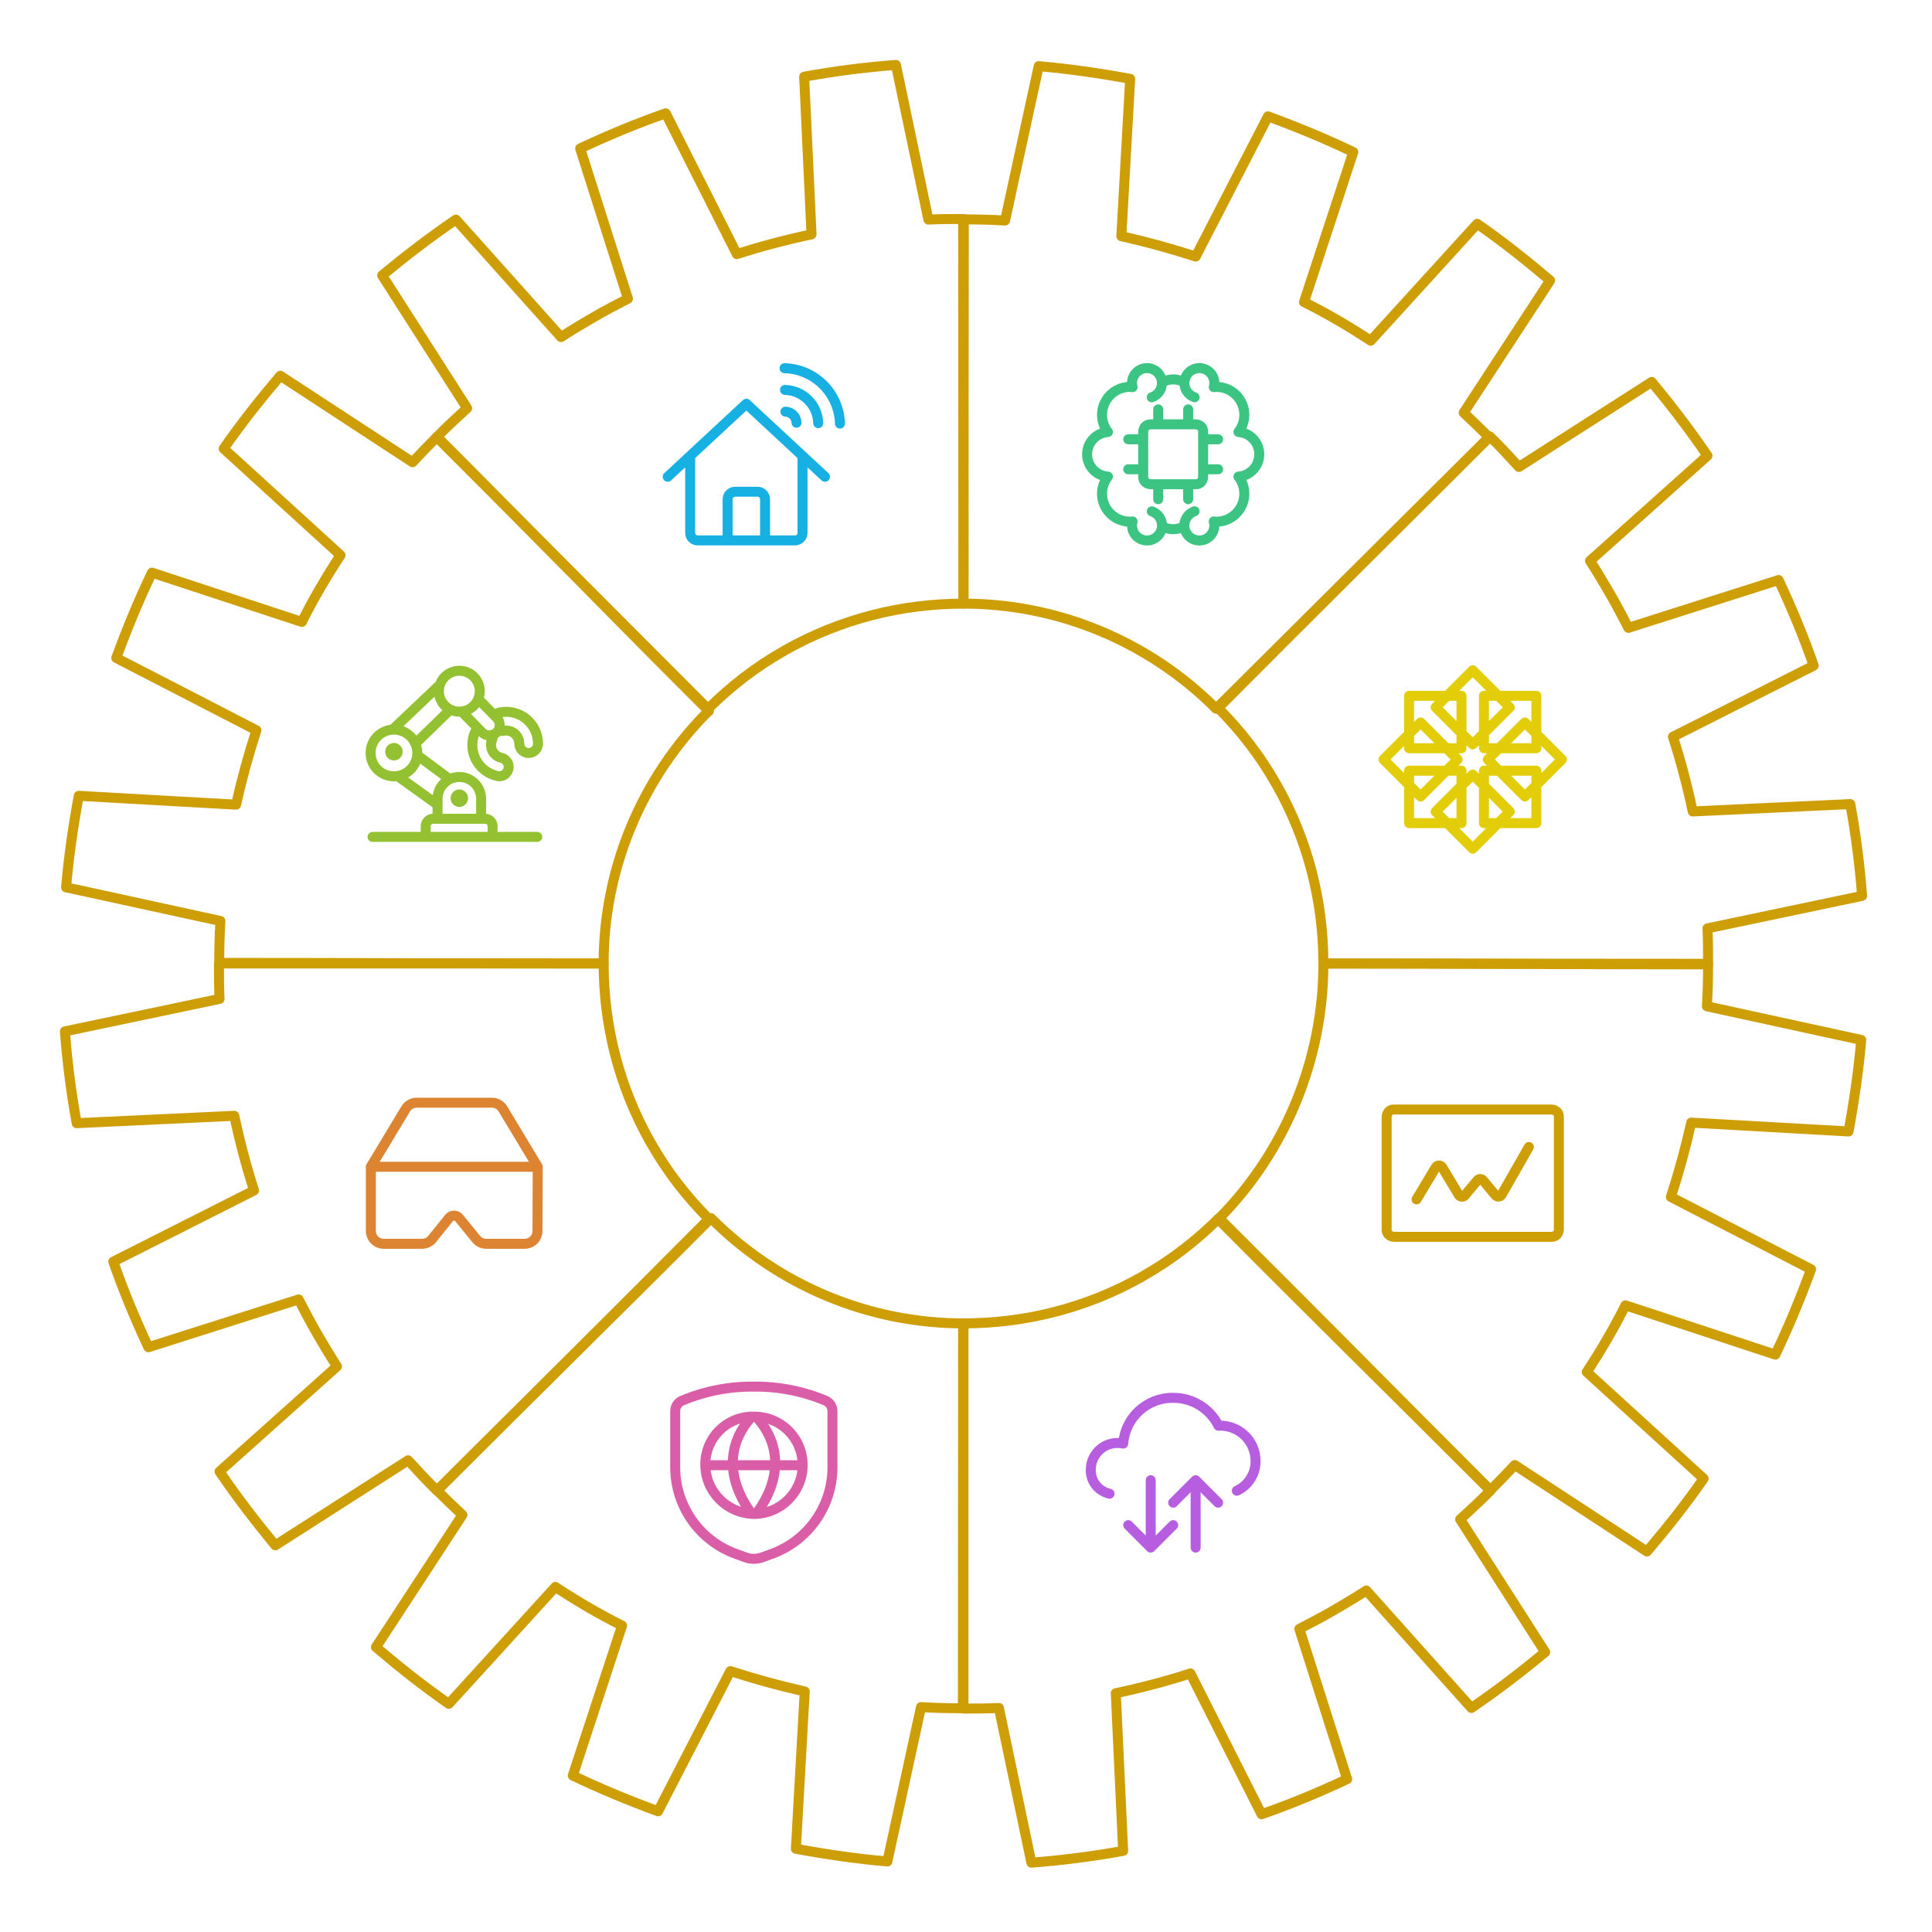 <?xml version="1.0" encoding="utf-8" standalone="yes"?>
<!DOCTYPE svg PUBLIC "-//W3C//DTD SVG 1.1//EN" "http://www.w3.org/Graphics/SVG/1.1/DTD/svg11.dtd">
<svg width="387" height="387" viewBox="0 0 387 387" style="fill:none;stroke:none;fill-rule:evenodd;clip-rule:evenodd;stroke-linecap:round;stroke-linejoin:round;stroke-miterlimit:1.5;" version="1.1" xmlns="http://www.w3.org/2000/svg" xmlns:xlink="http://www.w3.org/1999/xlink"><g id="items" style="isolation: isolate"><g id="blend" style="mix-blend-mode:normal"><g id="g-root-8.cu_sy_mahepr1ethxjf-fill" data-item-order="999870364" data-item-id="8.cu_sy_mahepr1ethxjf" data-item-class="Part Indexed Fill Stroke" data-item-index="8" data-renderer-id="0" transform="translate(183, 234)"></g><g id="g-root-7.cu_sy_mahepr1ethxje-fill" data-item-order="999870366" data-item-id="7.cu_sy_mahepr1ethxje" data-item-class="Part Indexed Fill Stroke" data-item-index="7" data-renderer-id="0" transform="translate(65.305, 234)"></g><g id="g-root-6.cu_sy_mahepr1ethxjd-fill" data-item-order="999870368" data-item-id="6.cu_sy_mahepr1ethxjd" data-item-class="Part Indexed Fill Stroke" data-item-index="6" data-renderer-id="0" transform="translate(234, 183)"></g><g id="g-root-5.cu_sy_v64eyn1ethwqo-fill" data-item-order="999870370" data-item-id="5.cu_sy_v64eyn1ethwqo" data-item-class="Part Indexed Fill Stroke" data-item-index="5" data-renderer-id="0" transform="translate(3, 182.996)"></g><g id="g-root-4.cu_sy_qqawu71ethwr3-fill" data-item-order="999870372" data-item-id="4.cu_sy_qqawu71ethwr3" data-item-class="Part Indexed Fill Stroke" data-item-index="4" data-renderer-id="0" transform="translate(234, 66.507)"></g><g id="g-root-3.cu_sy_zlxx331ethvye-fill" data-item-order="999870374" data-item-id="3.cu_sy_zlxx331ethvye" data-item-class="Part Indexed Fill Stroke" data-item-index="3" data-renderer-id="0" transform="translate(3.237, 65.265)"></g><g id="g-root-2.cu_sy_zlxx331ethvyd-fill" data-item-order="999870376" data-item-id="2.cu_sy_zlxx331ethvyd" data-item-class="Part Indexed Fill Stroke" data-item-index="2" data-renderer-id="0" transform="translate(182.929, 3.254)"></g><g id="g-root-1.cu_sy_zlxx331ethvyc-fill" data-item-order="999870378" data-item-id="1.cu_sy_zlxx331ethvyc" data-item-class="Part Indexed Indexed_1 Fill Stroke" data-item-index="1" data-renderer-id="0" transform="translate(66.547, 3)"></g><g id="g-root-home_4o7a2n1et9gr1-fill" data-item-order="1000000000" data-item-id="home_4o7a2n1et9gr1" data-item-class="Icon Stroke Indexed Indexed_1 InsideFill InsideColorFill" data-item-index="1" data-renderer-id="0" transform="translate(123, 63)"></g><g id="g-root-chip_1ly1bjz1et9ix7-fill" data-item-order="1000000000" data-item-id="chip_1ly1bjz1et9ix7" data-item-class="Icon Stroke Indexed InsideFill InsideColorFill" data-item-index="2" data-renderer-id="0" transform="translate(207, 63)"></g><g id="g-root-1_8dry71et9hja-fill" data-item-order="1000000000" data-item-id="1_8dry71et9hja" data-item-class="Icon Stroke Indexed InsideFill InsideColorFill" data-item-index="3" data-renderer-id="0" transform="translate(63, 123)"></g><g id="g-root-2_1ly1bjz1et9ix5-fill" data-item-order="1000000000" data-item-id="2_1ly1bjz1et9ix5" data-item-class="Icon Stroke Indexed InsideFill InsideColorFill" data-item-index="4" data-renderer-id="0" transform="translate(267, 124)"></g><g id="g-root-real_909xof1etawwa-fill" data-item-order="1000000000" data-item-id="real_909xof1etawwa" data-item-class="Icon Stroke Indexed InsideFill InsideColorFill" data-item-index="5" data-renderer-id="0" transform="translate(63, 207)"></g><g id="g-root-line_1qdutof1et9i4v-fill" data-item-order="1000000000" data-item-id="line_1qdutof1et9i4v" data-item-class="Icon Stroke Indexed InsideFill InsideColorFill" data-item-index="6" data-renderer-id="0" transform="translate(267, 207)"></g><g id="g-root-glob_1utobsv1et9i4g-fill" data-item-order="1000000000" data-item-id="glob_1utobsv1et9i4g" data-item-class="Icon Stroke Indexed InsideFill InsideColorFill" data-item-index="7" data-renderer-id="0" transform="translate(123, 267)"></g><g id="g-root-tran_1ly1bjz1et9ix6-fill" data-item-order="1000000000" data-item-id="tran_1ly1bjz1et9ix6" data-item-class="Icon Stroke Indexed InsideFill InsideColorFill" data-item-index="8" data-renderer-id="0" transform="translate(207, 267)"></g><g id="g-root-8.cu_sy_mahepr1ethxjf-stroke" data-item-order="999870364" data-item-id="8.cu_sy_mahepr1ethxjf" data-item-class="Part Indexed Fill Stroke" data-item-index="8" data-renderer-id="0" transform="translate(183, 234)"><g id="8.cu_sy_mahepr1ethxjf-stroke" fill="none" stroke-linecap="round" stroke-linejoin="round" stroke-miterlimit="4" stroke="#ce9e07" stroke-width="2"><g><path d="M 45.921 21.651C 34.556 28.101 22.217 31.084 10 31.084L 10 108.243C 12.365 108.243 14.729 108.243 17.094 108.125L 23.596 139.11C 29.744 138.637 35.833 137.868 41.98 136.745L 40.503 105.169C 45.527 104.104 50.493 102.803 55.458 101.207L 69.705 129.412C 75.498 127.402 81.173 125.037 86.847 122.376L 77.271 92.278C 79.576 91.095 81.823 89.913 84.069 88.612C 86.315 87.311 88.503 86.01 90.69 84.591L 111.734 108.125C 116.877 104.636 121.783 100.852 126.513 96.949L 109.488 70.34C 111.557 68.448 113.626 66.556 115.576 64.545C 97.422 46.386 79.401 28.095 61.182 10C 56.717 14.434 51.684 18.385 45.961 21.61L 45.921 21.651Z"></path></g></g></g><g id="g-root-7.cu_sy_mahepr1ethxje-stroke" data-item-order="999870366" data-item-id="7.cu_sy_mahepr1ethxje" data-item-class="Part Indexed Fill Stroke" data-item-index="7" data-renderer-id="0" transform="translate(65.305, 234)"><g id="7.cu_sy_mahepr1ethxje-stroke" fill="none" stroke-linecap="round" stroke-linejoin="round" stroke-miterlimit="4" stroke="#ce9e07" stroke-width="2"><g><path d="M 127.695 31.091C 108.93 31.091 90.648 23.616 77.107 10C 58.915 28.293 40.477 46.3 22.236 64.545C 23.892 66.201 25.606 67.857 27.32 69.453L 10 95.944C 14.729 99.965 19.576 103.809 24.601 107.297L 45.941 83.881C 50.256 86.72 54.69 89.322 59.3 91.628L 49.429 121.666C 54.985 124.327 60.719 126.692 66.512 128.821L 80.995 100.734C 85.901 102.33 90.867 103.69 95.892 104.814L 94.118 136.331C 100.207 137.454 106.296 138.341 112.443 138.874L 119.182 107.948C 121.961 108.125 124.739 108.184 127.576 108.184C 127.576 82.486 127.614 56.789 127.614 31.091L 127.695 31.091Z"></path></g></g></g><g id="g-root-6.cu_sy_mahepr1ethxjd-stroke" data-item-order="999870368" data-item-id="6.cu_sy_mahepr1ethxjd" data-item-class="Part Indexed Fill Stroke" data-item-index="6" data-renderer-id="0" transform="translate(234, 183)"><g id="6.cu_sy_mahepr1ethxjd-stroke" fill="none" stroke-linecap="round" stroke-linejoin="round" stroke-miterlimit="4" stroke="#ce9e07" stroke-width="2"><g><path d="M 10 61.19L 10.04 61.231L 10 61.272L 10 61.19ZM 31.091 10C 31.091 28.999 23.631 47.511 10.04 61.231C 28.099 79.433 46.389 97.412 64.517 115.545C 66.172 113.89 67.828 112.175 69.424 110.46L 95.906 127.786C 99.926 123.055 103.769 118.206 107.256 113.18L 83.847 91.834C 86.685 87.517 89.286 83.082 91.591 78.47L 121.621 88.345C 124.281 82.787 126.645 77.051 128.773 71.256L 100.695 56.769C 102.291 51.861 103.65 46.894 104.773 41.868L 136.281 43.642C 137.404 37.551 138.291 31.461 138.823 25.311L 107.906 18.57C 108.084 15.791 108.143 13.012 108.143 10.173C 82.455 10.173 56.78 10 31.091 10Z"></path></g></g></g><g id="g-root-5.cu_sy_v64eyn1ethwqo-stroke" data-item-order="999870370" data-item-id="5.cu_sy_v64eyn1ethwqo" data-item-class="Part Indexed Fill Stroke" data-item-index="5" data-renderer-id="0" transform="translate(3, 182.996)"><g id="5.cu_sy_v64eyn1ethwqo-stroke" fill="none" stroke-linecap="round" stroke-linejoin="round" stroke-miterlimit="4" stroke="#ce9e07" stroke-width="2"><g><path d="M 117.916 10.004C 117.916 22.221 120.899 34.56 127.349 45.925L 127.39 45.966C 130.615 51.689 134.565 56.721 139 61.186C 120.916 79.394 102.685 97.46 84.542 115.609C 82.532 113.657 80.64 111.588 78.749 109.518L 52.148 126.548C 48.246 121.817 44.463 116.909 40.975 111.765L 64.502 90.714C 63.084 88.526 61.783 86.339 60.483 84.092C 59.182 81.845 58 79.598 56.818 77.291L 26.729 86.871C 24.069 81.194 21.704 75.517 19.695 69.723L 47.892 55.472C 46.296 50.505 44.995 45.538 43.931 40.512L 12.364 41.99C 11.241 35.84 10.473 29.75 10 23.6L 40.975 17.096C 40.857 14.731 40.857 12.365 40.857 10C 66.543 10 92.23 10.004 117.916 10.004Z"></path></g></g></g><g id="g-root-4.cu_sy_qqawu71ethwr3-stroke" data-item-order="999870372" data-item-id="4.cu_sy_qqawu71ethwr3" data-item-class="Part Indexed Fill Stroke" data-item-index="4" data-renderer-id="0" transform="translate(234, 66.507)"><g id="4.cu_sy_qqawu71ethwr3-stroke" fill="none" stroke-linecap="round" stroke-linejoin="round" stroke-miterlimit="4" stroke="#ce9e07" stroke-width="2"><g><path d="M 64.458 20.939C 66.468 22.891 68.359 24.96 70.251 27.03L 96.852 10C 100.754 14.73 104.537 19.638 108.025 24.783L 84.498 45.834C 85.916 48.022 87.217 50.209 88.517 52.456C 89.818 54.703 91 56.95 92.182 59.256L 122.271 49.677C 124.931 55.354 127.296 61.03 129.305 66.825L 101.108 81.076C 102.704 86.043 104.005 91.01 105.069 96.036L 136.635 94.558C 137.759 100.707 138.527 106.798 139 112.948L 108.025 119.452C 108.143 121.817 108.143 124.182 108.143 126.546L 108.143 126.548C 82.456 126.548 56.771 126.493 31.084 126.493C 31.084 114.276 28.101 101.937 21.651 90.572L 21.61 90.531C 18.385 84.808 14.434 79.775 10 75.311C 28.077 57.11 46.322 39.081 64.458 20.939Z"></path></g></g></g><g id="g-root-3.cu_sy_zlxx331ethvye-stroke" data-item-order="999870374" data-item-id="3.cu_sy_zlxx331ethvye" data-item-class="Part Indexed Fill Stroke" data-item-index="3" data-renderer-id="0" transform="translate(3.237, 65.265)"><g id="3.cu_sy_zlxx331ethvye-stroke" fill="none" stroke-linecap="round" stroke-linejoin="round" stroke-miterlimit="4" stroke="#ce9e07" stroke-width="2"><g><path d="M 84.305 22.24C 82.65 23.896 80.995 25.611 79.399 27.326L 52.916 10C 48.897 14.73 45.054 19.579 41.566 24.605L 64.975 45.952C 62.138 50.268 59.537 54.703 57.231 59.316L 27.202 49.441C 24.542 54.999 22.177 60.735 20.049 66.53L 48.128 81.017C 46.532 85.925 45.172 90.892 44.049 95.918L 12.542 94.144C 11.419 100.234 10.532 106.325 10 112.475L 40.916 119.216C 40.739 121.995 40.68 124.774 40.68 127.612C 66.346 127.612 92.006 127.735 117.673 127.735C 117.673 108.97 125.133 90.687 138.723 77.136L 138.763 77.177L 138.763 77.096L 138.723 77.136C 120.421 58.917 102.588 40.528 84.305 22.24Z"></path></g></g></g><g id="g-root-2.cu_sy_zlxx331ethvyd-stroke" data-item-order="999870376" data-item-id="2.cu_sy_zlxx331ethvyd" data-item-class="Part Indexed Fill Stroke" data-item-index="2" data-renderer-id="0" transform="translate(182.929, 3.254)"><g id="2.cu_sy_zlxx331ethvyd-stroke" fill="none" stroke-linecap="round" stroke-linejoin="round" stroke-miterlimit="4" stroke="#ce9e07" stroke-width="2"><g><path d="M 60.669 138.706C 47.119 125.115 28.836 117.655 10.071 117.655C 10.071 91.999 10 66.345 10 40.689C 12.837 40.689 15.616 40.748 18.394 40.926L 25.133 10C 31.281 10.532 37.37 11.419 43.458 12.543L 41.685 44.06C 46.709 45.183 51.675 46.543 56.581 48.14L 71.064 20.052C 76.857 22.181 82.591 24.546 88.148 27.207L 78.276 57.246C 82.887 59.552 87.32 62.154 91.635 64.992L 112.975 41.576C 118 45.065 122.847 48.908 127.576 52.929L 110.256 79.42C 111.971 81.017 113.685 82.672 115.34 84.328L 60.669 138.706Z"></path></g></g></g><g id="g-root-1.cu_sy_zlxx331ethvyc-stroke" data-item-order="999870378" data-item-id="1.cu_sy_zlxx331ethvyc" data-item-class="Part Indexed Indexed_1 Fill Stroke" data-item-index="1" data-renderer-id="0" transform="translate(66.547, 3)"><g id="1.cu_sy_zlxx331ethvyc-stroke" fill="none" stroke-linecap="round" stroke-linejoin="round" stroke-miterlimit="4" stroke="#ce9e07" stroke-width="2"><g><path d="M 126.453 117.916C 114.236 117.916 101.897 120.899 90.532 127.349L 90.492 127.39C 84.769 130.615 79.736 134.565 75.271 139C 20.936 84.565 20.936 84.565 20.936 84.565C 22.887 82.554 24.956 80.662 27.025 78.77L 10 52.161C 14.729 48.258 19.636 44.474 24.778 40.985L 45.823 64.519C 48.01 63.1 50.197 61.799 52.443 60.498C 54.69 59.197 56.936 58.015 59.241 56.832L 49.665 26.734C 55.34 24.073 61.015 21.708 66.808 19.698L 81.054 47.903C 86.02 46.307 90.985 45.006 96.01 43.941L 94.532 12.365C 100.68 11.242 106.769 10.473 112.916 10L 119.419 40.985C 121.783 40.867 124.148 40.867 126.512 40.867C 126.512 66.55 126.453 92.233 126.453 117.916Z"></path></g></g></g><g id="g-root-home_4o7a2n1et9gr1-stroke" data-item-order="1000000000" data-item-id="home_4o7a2n1et9gr1" data-item-class="Icon Stroke Indexed Indexed_1 InsideFill InsideColorFill" data-item-index="1" data-renderer-id="0" transform="translate(123, 63)"><g id="home_4o7a2n1et9gr1-stroke" fill="none" stroke-linecap="round" stroke-linejoin="round" stroke-miterlimit="4" stroke="#17b0e3" stroke-width="2"><g><path d="M 15.25 28.321L 15.25 43.75C 15.25 44.578 15.922 45.25 16.75 45.25L 36.25 45.25C 37.078 45.25 37.75 44.578 37.75 43.75L 37.75 28.321M 10.75 32.5L 26.5 17.875L 42.25 32.5M 24.25 35.5L 28.75 35.5C 29.578 35.5 30.25 36.172 30.25 37L 30.25 45.25L 30.25 45.25L 22.75 45.25L 22.75 45.25L 22.75 37C 22.75 36.172 23.422 35.5 24.25 35.5ZM 36.55 21.679C 36.516 20.466 35.541 19.491 34.328 19.457M 40.9 21.765C 40.799 18.129 37.875 15.206 34.24 15.104M 40.9 21.765C 40.799 18.129 37.875 15.206 34.24 15.104M 45.25 21.85C 45.08 15.792 40.208 10.92 34.15 10.75M 45.25 21.85C 45.08 15.792 40.208 10.92 34.15 10.75"></path></g></g></g><g id="g-root-chip_1ly1bjz1et9ix7-stroke" data-item-order="1000000000" data-item-id="chip_1ly1bjz1et9ix7" data-item-class="Icon Stroke Indexed InsideFill InsideColorFill" data-item-index="2" data-renderer-id="0" transform="translate(207, 63)"><g id="chip_1ly1bjz1et9ix7-stroke" fill="none" stroke-linecap="round" stroke-linejoin="round" stroke-miterlimit="4" stroke="#3bc482" stroke-width="2"><g><path d="M 23.709 16.579C 25.161 16.089 26.011 14.583 25.679 13.086C 25.347 11.59 23.94 10.584 22.416 10.755C 20.893 10.925 19.743 12.217 19.75 13.75C 19.754 14.021 19.795 14.29 19.872 14.55C 19.705 14.534 19.544 14.5 19.375 14.5C 17.232 14.49 15.272 15.703 14.325 17.625C 13.379 19.547 13.613 21.841 14.928 23.533C 12.579 23.694 10.756 25.646 10.756 28C 10.756 30.354 12.579 32.306 14.928 32.467C 13.613 34.159 13.379 36.453 14.325 38.375C 15.272 40.297 17.232 41.51 19.375 41.5C 19.544 41.5 19.705 41.465 19.872 41.45C 19.426 43.027 20.328 44.67 21.897 45.14C 23.467 45.611 25.124 44.734 25.618 43.172C 26.113 41.61 25.263 39.94 23.709 39.421M 32.291 16.579C 30.839 16.089 29.989 14.583 30.321 13.086C 30.653 11.59 32.06 10.584 33.584 10.755C 35.107 10.925 36.257 12.217 36.25 13.75C 36.246 14.021 36.205 14.29 36.129 14.55C 36.295 14.534 36.455 14.5 36.625 14.5C 38.768 14.49 40.728 15.703 41.675 17.625C 42.621 19.547 42.387 21.841 41.073 23.533C 43.421 23.694 45.244 25.646 45.244 28C 45.244 30.354 43.421 32.306 41.073 32.467C 42.387 34.159 42.621 36.453 41.675 38.375C 40.728 40.297 38.768 41.51 36.625 41.5C 36.455 41.5 36.295 41.465 36.129 41.45C 36.574 43.027 35.672 44.67 34.103 45.14C 32.533 45.611 30.876 44.734 30.382 43.172C 29.887 41.61 30.737 39.94 32.291 39.421M 25.75 13.6C 27.142 12.796 28.858 12.796 30.25 13.6M 30.25 42.4C 28.858 43.204 27.142 43.204 25.75 42.4M 23.5 22L 32.5 22C 32.5 22 34 22 34 23.5L 34 32.5C 34 32.5 34 34 32.5 34L 23.5 34C 23.5 34 22 34 22 32.5L 22 23.5C 22 23.5 22 22 23.5 22M 25 19L 25 22M 31 19L 31 22M 19 31L 22 31M 19 25L 22 25M 31 37L 31 34M 25 37L 25 34M 37 25L 34 25M 37 31L 34 31"></path></g></g></g><g id="g-root-1_8dry71et9hja-stroke" data-item-order="1000000000" data-item-id="1_8dry71et9hja" data-item-class="Icon Stroke Indexed InsideFill InsideColorFill" data-item-index="3" data-renderer-id="0" transform="translate(63, 123)"><g id="1_8dry71et9hja-stroke" fill="none" stroke-linecap="round" stroke-linejoin="round" stroke-miterlimit="4" stroke="#93c131" stroke-width="2"><g><path d="M 24.641 38.196L 16.797 32.556M 20.569 28.26L 27.017 33.04M 11.232 27.826C 11.232 30.41 13.326 32.505 15.91 32.505C 18.494 32.505 20.589 30.41 20.589 27.826C 20.589 25.242 18.494 23.148 15.91 23.148C 13.326 23.148 11.232 25.242 11.232 27.826M 20.195 25.95L 27.198 19.131M 25.048 14.213L 15.628 23.157M 24.91 15.456C 24.91 17.718 26.744 19.553 29.006 19.553C 31.269 19.553 33.103 17.718 33.103 15.456C 33.103 13.193 31.269 11.358 29.006 11.358C 26.744 11.358 24.91 13.193 24.91 15.456M 32.8 17.003L 36.511 20.8C 37.284 21.59 37.301 22.847 36.55 23.658L 36.55 23.657C 36.164 24.073 35.625 24.312 35.058 24.319C 34.491 24.326 33.946 24.101 33.55 23.695L 29.47 19.527M 11.623 44.642L 44.623 44.642M 24.641 41.004L 24.641 36.921C 24.686 34.541 26.627 32.635 29.007 32.635C 31.387 32.635 33.329 34.541 33.373 36.921L 33.373 40.941M 15.16 27.577C 15.16 27.991 15.496 28.327 15.91 28.327C 16.324 28.327 16.66 27.991 16.66 27.577C 16.66 27.163 16.324 26.827 15.91 26.827C 15.496 26.827 15.16 27.163 15.16 27.577M 28.256 36.887C 28.256 37.302 28.592 37.637 29.006 37.637C 29.421 37.637 29.756 37.302 29.756 36.887C 29.756 36.473 29.421 36.137 29.006 36.137C 28.592 36.137 28.256 36.473 28.256 36.887M 23.768 41.004L 34.174 41.004C 35.002 41.004 35.674 41.675 35.674 42.504L 35.674 44.642L 35.674 44.642L 22.268 44.642L 22.268 44.642L 22.268 42.504C 22.268 41.675 22.94 41.004 23.768 41.004ZM 36.1 20.364C 36.384 20.007 36.788 19.767 37.237 19.687C 39.099 19.346 41.016 19.85 42.471 21.061C 43.925 22.272 44.767 24.067 44.769 25.96C 44.769 26.996 43.929 27.835 42.894 27.835C 41.858 27.835 41.019 26.996 41.019 25.96C 41.017 25.178 40.668 24.436 40.065 23.938C 39.462 23.439 38.669 23.235 37.9 23.38C 37.614 23.431 37.32 23.415 37.041 23.334M 35.683 24.139C 35.746 24.493 35.707 24.857 35.569 25.189C 35.261 25.908 35.29 26.728 35.648 27.424C 36.005 28.12 36.654 28.62 37.419 28.789C 38.43 29.012 39.069 30.012 38.846 31.024C 38.624 32.036 37.623 32.675 36.611 32.452C 34.765 32.042 33.195 30.835 32.326 29.155C 31.457 27.475 31.379 25.496 32.111 23.752C 32.216 23.499 32.375 23.272 32.577 23.088"></path></g></g></g><g id="g-root-2_1ly1bjz1et9ix5-stroke" data-item-order="1000000000" data-item-id="2_1ly1bjz1et9ix5" data-item-class="Icon Stroke Indexed InsideFill InsideColorFill" data-item-index="4" data-renderer-id="0" transform="translate(267, 124)"><g id="2_1ly1bjz1et9ix5-stroke" fill="none" stroke-linecap="round" stroke-linejoin="round" stroke-miterlimit="4" stroke="#e3cd09" stroke-width="2"><g><path d="M 15.25 30.381L 25.75 30.381L 25.75 40.881L 15.25 40.881ZM 40.75 40.881L 30.25 40.881L 30.25 30.381L 40.75 30.381ZM 15.25 15.38L 25.75 15.38L 25.75 25.881L 15.25 25.881ZM 40.75 25.881L 30.25 25.881L 30.25 15.38L 40.75 15.38ZM 28 31.152L 35.425 38.577L 28 46.002L 20.576 38.577ZM 24.977 28.131L 17.553 35.555L 10.128 28.131L 17.553 20.706ZM 28 25.108L 20.576 17.683L 28 10.259L 35.425 17.683ZM 31.022 28.131L 38.447 20.706L 45.871 28.131L 38.447 35.555Z"></path></g></g></g><g id="g-root-real_909xof1etawwa-stroke" data-item-order="1000000000" data-item-id="real_909xof1etawwa" data-item-class="Icon Stroke Indexed InsideFill InsideColorFill" data-item-index="5" data-renderer-id="0" transform="translate(63, 207)"><g id="real_909xof1etawwa-stroke" fill="none" stroke-linecap="round" stroke-linejoin="round" stroke-miterlimit="4" stroke="#dd8433" stroke-width="2"><g><path d="M 44.714 26.714L 11.286 26.714L 11.286 39.571C 11.286 40.992 12.437 42.143 13.857 42.143L 21.571 42.143C 22.354 42.139 23.092 41.78 23.577 41.166L 26.946 36.974C 27.19 36.67 27.559 36.493 27.949 36.493C 28.339 36.493 28.707 36.67 28.951 36.974L 32.371 41.166C 32.857 41.78 33.595 42.139 34.377 42.143L 42.091 42.143C 43.512 42.143 44.663 40.992 44.663 39.571ZM 44.714 26.714L 37.746 15.143C 37.283 14.362 36.442 13.883 35.534 13.883L 20.466 13.883C 19.558 13.883 18.717 14.362 18.254 15.143L 11.286 26.714"></path></g></g></g><g id="g-root-line_1qdutof1et9i4v-stroke" data-item-order="1000000000" data-item-id="line_1qdutof1et9i4v" data-item-class="Icon Stroke Indexed InsideFill InsideColorFill" data-item-index="6" data-renderer-id="0" transform="translate(267, 207)"><g id="line_1qdutof1et9i4v-stroke" fill="none" stroke-linecap="round" stroke-linejoin="round" stroke-miterlimit="4" stroke="#ce9e07" stroke-width="2"><g><path d="M 12.256 15.25L 43.756 15.25C 43.756 15.25 45.256 15.25 45.256 16.75L 45.256 39.25C 45.256 39.25 45.256 40.75 43.756 40.75L 12.256 40.75C 12.256 40.75 10.756 40.75 10.756 39.25L 10.756 16.75C 10.756 16.75 10.756 15.25 12.256 15.25M 16.75 33.25L 20.607 26.823C 20.742 26.596 20.986 26.458 21.25 26.458C 21.514 26.458 21.758 26.596 21.893 26.823L 25.213 32.35C 25.338 32.558 25.556 32.693 25.798 32.712C 26.041 32.731 26.277 32.631 26.432 32.444L 28.93 29.445C 29.072 29.274 29.284 29.175 29.506 29.175C 29.728 29.175 29.94 29.274 30.082 29.445L 32.564 32.423C 32.722 32.612 32.962 32.712 33.206 32.69C 33.451 32.669 33.67 32.529 33.791 32.315L 39.25 22.75"></path></g></g></g><g id="g-root-glob_1utobsv1et9i4g-stroke" data-item-order="1000000000" data-item-id="glob_1utobsv1et9i4g" data-item-class="Icon Stroke Indexed InsideFill InsideColorFill" data-item-index="7" data-renderer-id="0" transform="translate(123, 267)"><g id="glob_1utobsv1et9i4g-stroke" fill="none" stroke-linecap="round" stroke-linejoin="round" stroke-miterlimit="4" stroke="#da5da8" stroke-width="2"><g><path d="M 37.78 26.5C 37.763 31.89 33.39 36.25 28 36.25C 22.576 36.16 18.238 31.715 18.28 26.29C 18.279 21.105 22.426 16.871 27.61 16.765L 28 16.765C 30.593 16.741 33.088 17.757 34.926 19.587C 36.764 21.417 37.792 23.907 37.78 26.5ZM 27.61 16.765C 22.525 22.27 22.525 29.455 27.61 36.265M 28.45 16.765C 33.55 22.27 33.55 29.455 28.45 36.265M 18.28 26.5L 37.78 26.5M 12.25 15.655L 12.25 27.115C 12.339 34.87 17.265 41.744 24.58 44.32L 26.26 44.935C 27.382 45.355 28.618 45.355 29.74 44.935L 31.42 44.32C 38.735 41.744 43.661 34.87 43.75 27.115L 43.75 15.655C 43.746 14.739 43.197 13.914 42.355 13.555C 37.81 11.656 32.926 10.702 28 10.75C 23.074 10.702 18.19 11.656 13.645 13.555C 12.803 13.914 12.254 14.739 12.25 15.655Z"></path></g></g></g><g id="g-root-tran_1ly1bjz1et9ix6-stroke" data-item-order="1000000000" data-item-id="tran_1ly1bjz1et9ix6" data-item-class="Icon Stroke Indexed InsideFill InsideColorFill" data-item-index="8" data-renderer-id="0" transform="translate(207, 267)"><g id="tran_1ly1bjz1et9ix6-stroke" fill="none" stroke-linecap="round" stroke-linejoin="round" stroke-miterlimit="4" stroke="#b65edf" stroke-width="2"><g><path d="M 40.75 31.609C 43.105 30.52 44.582 28.129 44.5 25.535C 44.472 23.616 43.664 21.791 42.262 20.48C 40.861 19.169 38.986 18.484 37.069 18.583C 35.36 15.143 31.841 12.977 28 13C 22.766 12.93 18.38 16.944 17.987 22.163C 16.425 21.82 14.79 22.195 13.534 23.185C 12.277 24.176 11.531 25.677 11.5 27.277C 11.375 29.615 12.963 31.699 15.25 32.2M 19 38.5L 23.5 43L 28 38.5M 23.5 43L 23.5 29.5M 28 34L 32.5 29.5L 37 34M 32.5 29.5L 32.5 43"></path></g></g></g></g></g></svg>